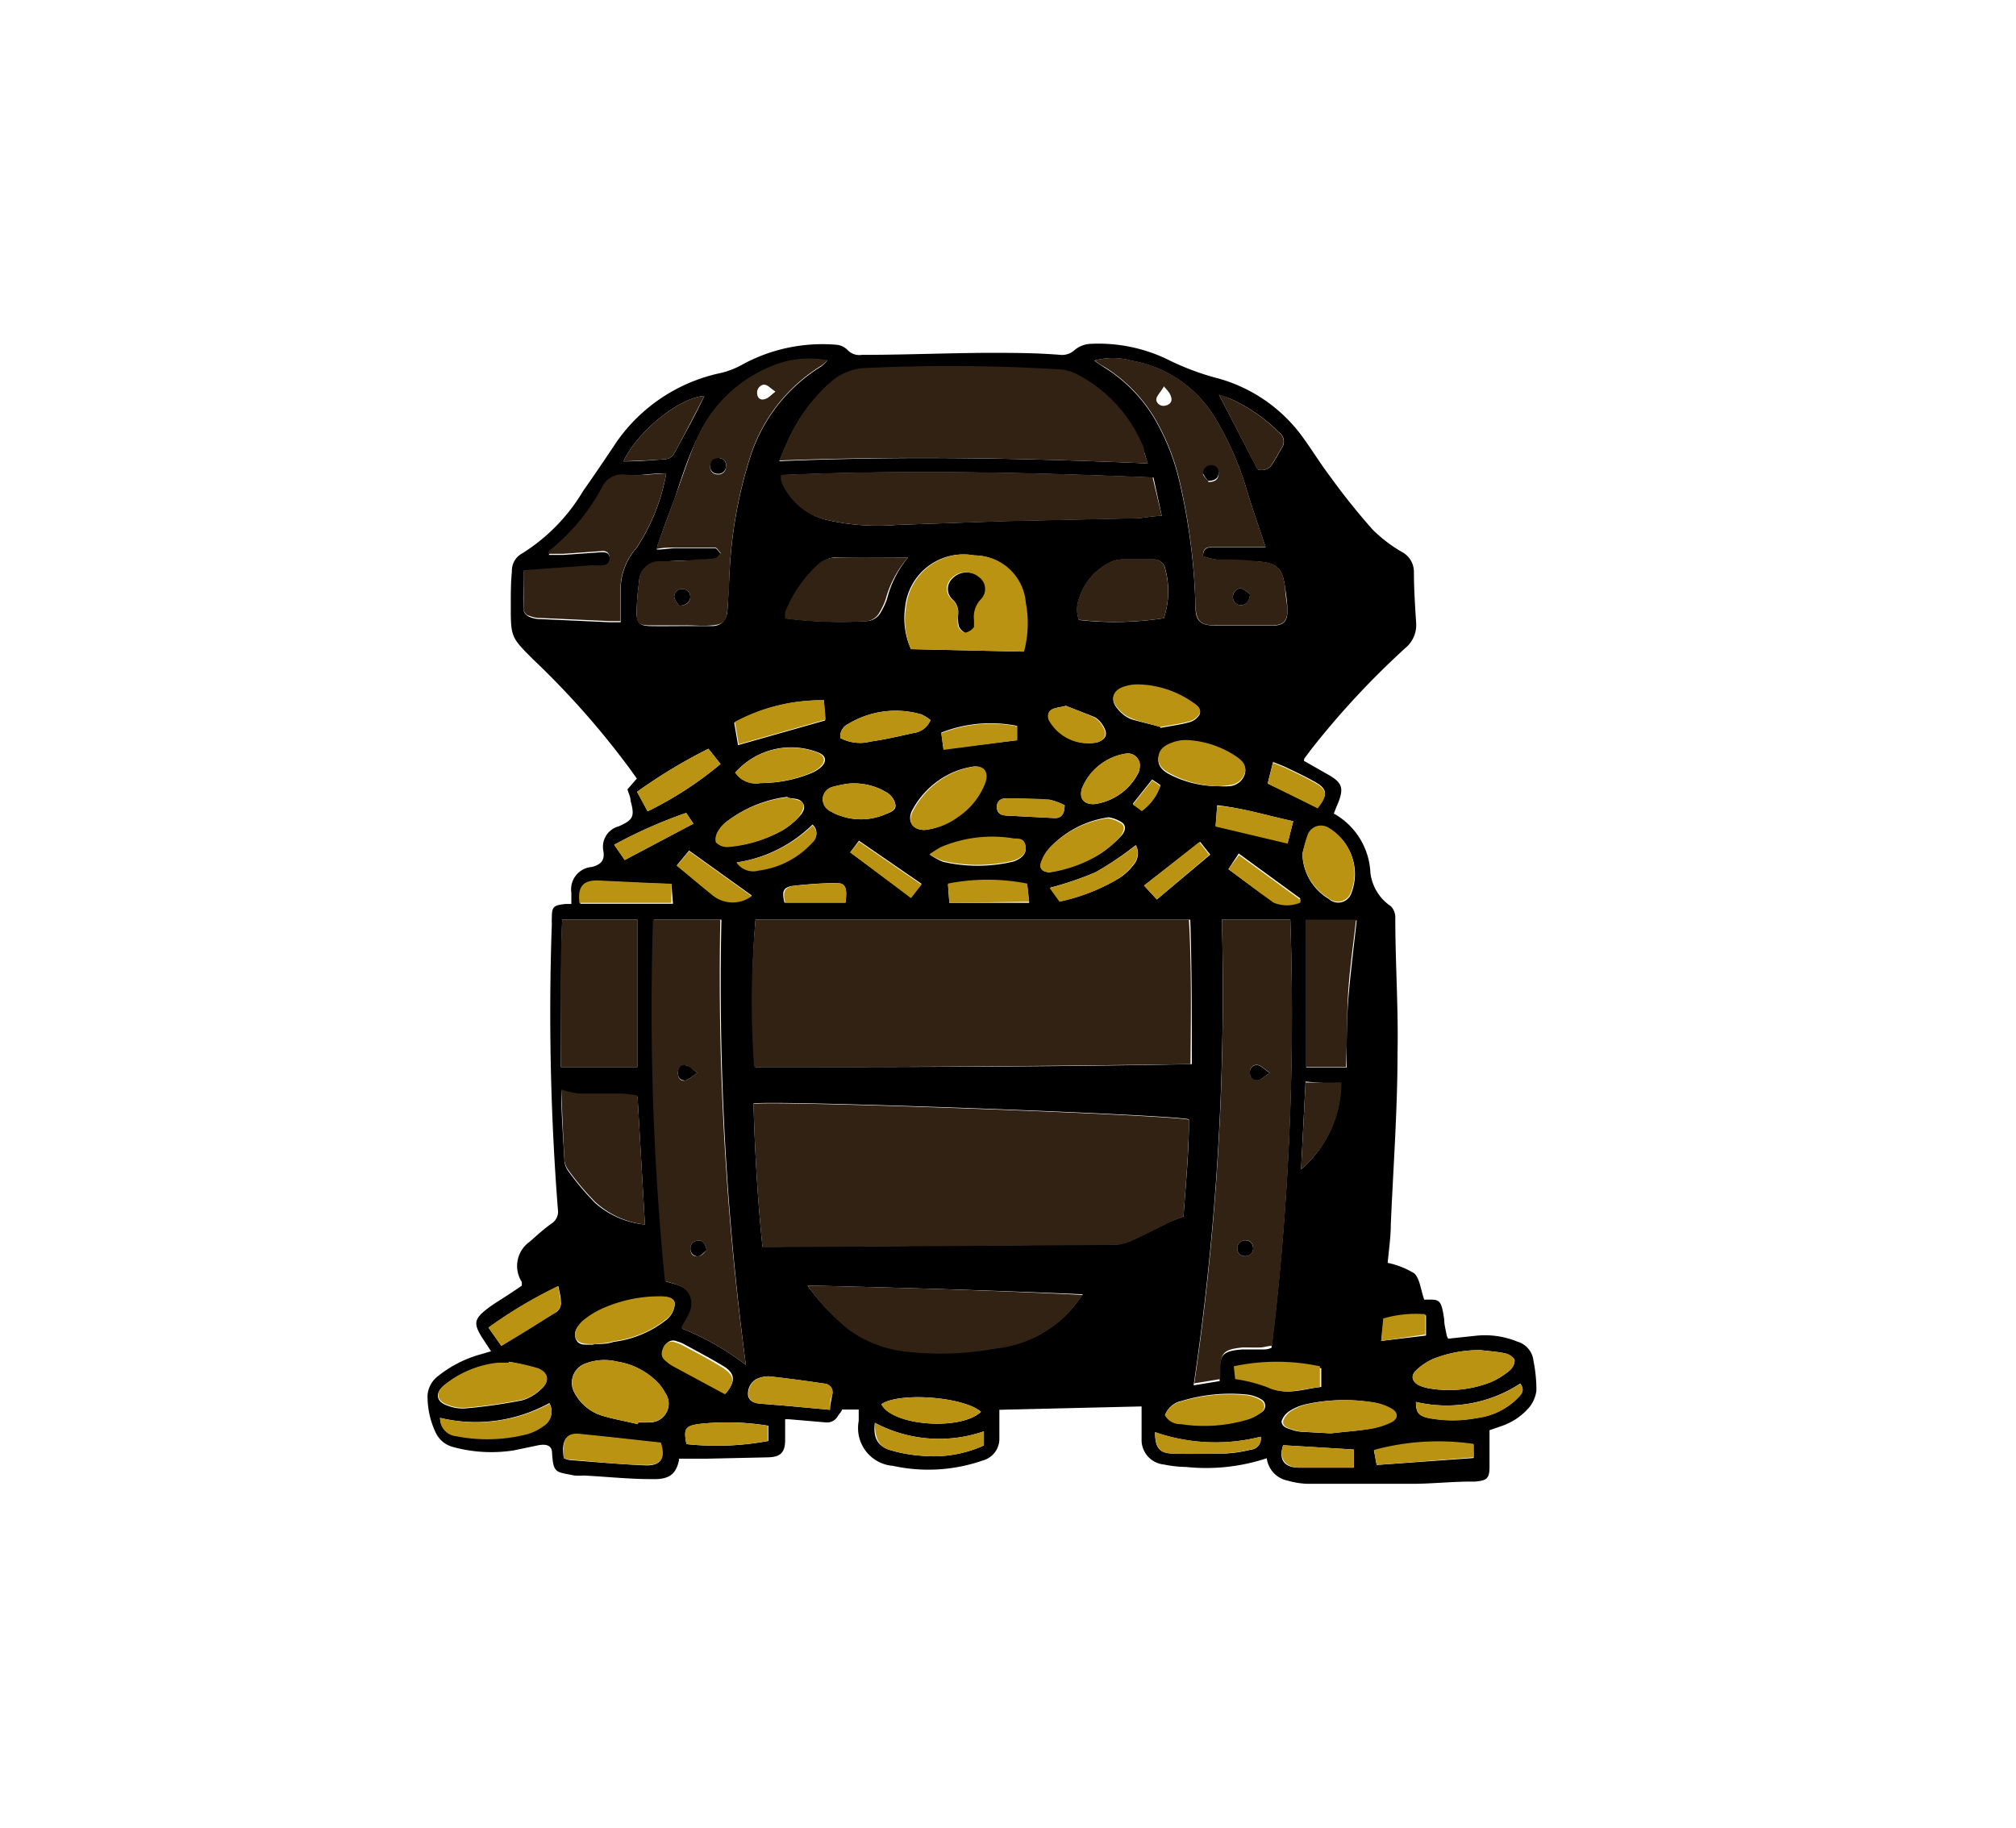 <svg xmlns="http://www.w3.org/2000/svg" viewBox="0 0 89.87 81.5"><defs><style>.cls-1{fill:#312213;}.cls-2{fill:#ba9312;}</style></defs><g id="Spielfeld_leer" data-name="Spielfeld leer"><path d="M58.13,33.92l1,.57c.71.39.8.62.5,1.36-.06.12-.1.25-.17.42a3.18,3.18,0,0,1,1.63,2.64A2.1,2.1,0,0,0,62,40.4a.71.71,0,0,1,.2.53c0,2,.14,4,.1,6,0,2.55-.19,5.1-.3,7.65,0,.58-.09,1.16-.14,1.72a3.7,3.7,0,0,1,1.19.47c.25.25.28.72.44,1.17-.06,0,0,0,0,0,.67,0,.75-.08.89.88,0,.24.07.47.11.71a.66.66,0,0,0,.07.15l1.22-.13a3.82,3.82,0,0,1,1.86.26,1,1,0,0,1,.72.86A6.49,6.49,0,0,1,68.49,62a1.48,1.48,0,0,1-.31.73,2.8,2.8,0,0,1-1.26.85l-.52.18c0,.57,0,1.11,0,1.65s-.16.59-.63.64h-.15c-.86,0-1.71.09-2.57.1-1.59,0-3.18,0-4.78,0a3.68,3.68,0,0,1-.86-.14,1.17,1.17,0,0,1-.94-1,8.59,8.59,0,0,1-3.58.39,5.34,5.34,0,0,1-1-.11,1.1,1.1,0,0,1-1-1.06c0-.48,0-1,0-1.53l-6.34.15v1.26a1,1,0,0,1-.74,1,7.38,7.38,0,0,1-4,.24,1.69,1.69,0,0,1-1.53-2v-.51h-.75c0,.09-.12.18-.18.29a.55.55,0,0,1-.56.28l-1.64-.14H35c0,.32,0,.62,0,.92,0,.57-.21.77-.78.78l-2.72.06c-.39,0-.78,0-1.23,0,0,0,0,0,0,.06-.15.74-.56.87-1.25.85-1,0-2-.11-3-.16a2.7,2.7,0,0,1-.41,0c-.83-.17-.94-.08-1-1,0-.32-.22-.42-.61-.35l-1.1.23a6.48,6.48,0,0,1-2.7-.15,1.18,1.18,0,0,1-.79-.67,3.74,3.74,0,0,1-.35-1.65,1.18,1.18,0,0,1,.49-.86,5.26,5.26,0,0,1,1.87-.95l.47-.14-.4-.61c-.38-.61-.36-.82.2-1.26.33-.26.71-.47,1.06-.71l.51-.34a1.46,1.46,0,0,0,0-.17,1.32,1.32,0,0,1,.35-1.79c.32-.28.63-.57,1-.83a.62.62,0,0,0,.26-.61,112.83,112.83,0,0,1-.27-12.74,2.17,2.17,0,0,1,0-.26c0-.51.08-.56.61-.62l.26,0,0-.5a1,1,0,0,1,.92-1.15c.4-.11.57-.29.51-.7a.94.94,0,0,1,.68-1.11c.66-.29.72-.45.53-1.14,0-.17-.09-.33-.14-.51l.42-.48-.3-.42a37.14,37.14,0,0,0-4.32-4.89c-1-1-1-1-1-2.43,0-.5,0-1,.05-1.49a.87.87,0,0,1,.46-.81A8.25,8.25,0,0,0,26,21.88c.51-.72,1-1.45,1.48-2.17a7.56,7.56,0,0,1,4.69-3.09,3.89,3.89,0,0,0,1-.41,7.46,7.46,0,0,1,4.12-.84.8.8,0,0,1,.49.23.72.72,0,0,0,.64.22c1.87,0,3.74-.08,5.61-.09,1.08,0,2.16,0,3.24.09a.82.82,0,0,0,.64-.22,1.19,1.19,0,0,1,.69-.27A7.08,7.08,0,0,1,52,16a11.59,11.59,0,0,0,2.34.88,6.94,6.94,0,0,1,3.69,2.55c.45.61.84,1.26,1.3,1.86a29.51,29.51,0,0,0,1.86,2.32,6.36,6.36,0,0,0,1.31,1,1,1,0,0,1,.53.86c0,.77.05,1.54.1,2.31a1.32,1.32,0,0,1-.46,1.09,37,37,0,0,0-4.26,4.59c-.09.13-.19.25-.27.37A.38.38,0,0,0,58.13,33.92ZM33.68,41a39.13,39.13,0,0,0,0,6.57c6.46,0,12.93,0,19.45-.13,0-2.18,0-4.3-.07-6.44ZM52.76,54.23c.1-1.48.25-2.91.24-4.33-.8-.22-18.92-.88-19.41-.7.06,2.12.18,4.24.4,6.38l.47,0,15.32-.1a2.14,2.14,0,0,0,.77-.23c.56-.26,1.1-.54,1.66-.81ZM54.47,41a120.24,120.24,0,0,1-1.26,20.76l1.16-.19c0-.14,0-.24,0-.34,0-.84.13-1,1-1.07.27,0,.54,0,.82,0s.29,0,.49-.07A122.57,122.57,0,0,0,57.52,41Zm-3.3-20.31c-.09-.28-.13-.45-.2-.63a6.36,6.36,0,0,0-2.87-3.3,2,2,0,0,0-.81-.26,80.37,80.37,0,0,0-8.78-.06,2.44,2.44,0,0,0-1.44.59,7.59,7.59,0,0,0-1.94,2.62c-.13.27-.24.55-.39.91C40.25,20.32,45.67,20.42,51.17,20.66ZM33.25,60.85A129.45,129.45,0,0,1,32.16,41h-3a123.76,123.76,0,0,0,.53,16.13c.49.15,1,.21,1.14.75s-.21.9-.42,1.35A12,12,0,0,1,33.25,60.85ZM51.79,23l-.37-1.71c-5.56-.23-11.06-.35-16.57-.11a1.5,1.5,0,0,0,0,.22,1.59,1.59,0,0,0,.07.2A2.89,2.89,0,0,0,37,23.21,10.13,10.13,0,0,0,40,23.4l4.82-.17,5.91-.13C51,23.09,51.35,23,51.79,23Zm-3-6.92c.22.16.34.24.47.32a6.8,6.8,0,0,1,2.18,2.22,10.09,10.09,0,0,1,1.1,2.7A27.3,27.3,0,0,1,53.29,27c0,.69.21.88.9.89.84,0,1.68,0,2.52,0,.5,0,.69-.18.68-.69,0-.34-.06-.68-.1-1-.12-.88-.37-1.11-1.27-1.17-.59,0-1.19,0-1.79-.08a3.76,3.76,0,0,1-.6-.15c0-.38.23-.4.42-.4.62,0,1.23,0,1.85,0,.18,0,.36,0,.52,0-.29-.87-.58-1.69-.83-2.52a13.75,13.75,0,0,0-1.42-3.24,5.42,5.42,0,0,0-3.74-2.56A3.07,3.07,0,0,0,48.8,16.07Zm-11.9,0a4.32,4.32,0,0,0-2.49.27,6.15,6.15,0,0,0-3.34,3.25c-.42.85-.7,1.78-1,2.67-.25.66-.49,1.31-.73,2a1.7,1.7,0,0,0-.05.23c.31,0,.58-.06.85-.06q.87,0,1.74,0c.09,0,.17.16.26.25-.09.08-.16.2-.25.22-.34.05-.68.06-1,.08s-.93,0-1.39.06a.91.91,0,0,0-1,.89,10.69,10.69,0,0,0-.11,1.38c0,.45.15.58.6.59s1.13,0,1.69,0c.36,0,.72,0,1.08,0s.65-.22.68-.72.06-1.06.09-1.59a20,20,0,0,1,.9-5.14,7.37,7.37,0,0,1,3.2-4.13A3.4,3.4,0,0,0,36.9,16.06ZM36,57.31a9.51,9.51,0,0,0,1.82,1.92,5.3,5.3,0,0,0,2.59,1,13.68,13.68,0,0,0,4-.14,5.24,5.24,0,0,0,3.46-1.85l.4-.54C44.06,57.52,40,57.4,36,57.31ZM25,47.57h3.41V41H25.06C25,43.2,25,45.35,25,47.57ZM29.7,21.1c-.68,0-1.27.12-1.86.1a1,1,0,0,0-1,.58,9.08,9.08,0,0,1-2.32,2.8s0,.08-.06.16l.64,0,1.69-.12c.19,0,.36,0,.39.24s-.11.35-.32.39a3.42,3.42,0,0,1-.46,0l-3.05.22c0,.6-.05,1.18,0,1.75,0,.1.14.24.25.28a1.21,1.21,0,0,0,.5.1l3.08.14c.14,0,.29,0,.49,0V26.27a2.77,2.77,0,0,1,.7-1.83A8.76,8.76,0,0,0,29.7,21.1Zm10.91,7.84,5,.11a4.9,4.9,0,0,0,.08-2.18,2.29,2.29,0,0,0-2.27-2.11,2.61,2.61,0,0,0-3.07,2.31A3.35,3.35,0,0,0,40.61,28.94ZM28.75,54.59l-.33-5.7a6.91,6.91,0,0,0-.69-.09c-.65,0-1.3,0-1.95,0a4.39,4.39,0,0,1-.76-.18c0,1,.08,2,.14,3.1a.86.86,0,0,0,.16.47,12.15,12.15,0,0,0,1.22,1.45A3.92,3.92,0,0,0,28.75,54.59Zm31.28-7c0-1.16,0-2.25.1-3.34s.23-2.14.35-3.22H58.23v6.56ZM40.48,24.85c-1.15,0-2.23,0-3.3,0a1.26,1.26,0,0,0-.68.32,5.88,5.88,0,0,0-1.44,2.1,1.26,1.26,0,0,0,0,.3,19.36,19.36,0,0,0,3.56.12.76.76,0,0,0,.66-.42,3.2,3.2,0,0,0,.26-.56A4.73,4.73,0,0,1,40.48,24.85Zm11.4,2.71a3.75,3.75,0,0,0,.06-2.22.51.51,0,0,0-.52-.4c-.46,0-.93,0-1.39,0a1.45,1.45,0,0,0-.67.2,2.68,2.68,0,0,0-1.26,1.56,1.37,1.37,0,0,0,0,.94A14.16,14.16,0,0,0,51.88,27.56ZM28.43,63.49v-.08a4.47,4.47,0,0,0,.52,0,.83.83,0,0,0,.69-1.33,2,2,0,0,0-.26-.38,3.19,3.19,0,0,0-1.88-1,2.34,2.34,0,0,0-1.41.09.91.91,0,0,0-.47,1.32,2.08,2.08,0,0,0,1.21,1C27.36,63.27,27.9,63.36,28.43,63.49Zm-5.75-2.78,0,.07c-.17,0-.34,0-.51,0a4.56,4.56,0,0,0-2.39,1c-.4.33-.33.72.16.88a1.85,1.85,0,0,0,.8.13,24.07,24.07,0,0,0,2.53-.36,2,2,0,0,0,.83-.48c.4-.33.35-.72-.12-.92A8.87,8.87,0,0,0,22.68,60.71Zm3.85-.79c.23,0,.54,0,.83-.1a4.7,4.7,0,0,0,2.37-1,1,1,0,0,0,.35-.68c0-.34-.45-.33-.73-.32a6.26,6.26,0,0,0-2.58.58,3.86,3.86,0,0,0-.77.49c-.23.2-.46.47-.33.8s.46.24.73.26ZM66,60.19a5.6,5.6,0,0,0-2.11.39,2.64,2.64,0,0,0-.79.54c-.22.23-.14.48.14.63a1.79,1.79,0,0,0,.39.13,5.11,5.11,0,0,0,2.82-.26,3.37,3.37,0,0,0,.83-.51.62.62,0,0,0,.24-.45c0-.13-.25-.28-.41-.32C66.79,60.26,66.42,60.24,66,60.19ZM54.32,35.05a3.43,3.43,0,0,0,.47,0,.77.77,0,0,0,.71-.57c.08-.36-.18-.57-.44-.74a4.32,4.32,0,0,0-2.17-.7,1.76,1.76,0,0,0-.6.1c-.32.11-.61.29-.65.66s.23.59.53.74A4.73,4.73,0,0,0,54.32,35.05Zm5,28.85c.67-.08,1.2-.11,1.72-.2a3.39,3.39,0,0,0,.92-.29c.33-.16.34-.44,0-.62a2.3,2.3,0,0,0-.72-.26,7.89,7.89,0,0,0-3.06.08,2.28,2.28,0,0,0-.7.3.85.85,0,0,0-.35.45c0,.24.23.31.43.37a1.64,1.64,0,0,0,.45.1ZM58.06,38.07a2.39,2.39,0,0,0,1.17,2,.62.62,0,0,0,1-.22,2.36,2.36,0,0,0-1-2.92.64.64,0,0,0-.91.3A6,6,0,0,0,58.06,38.07ZM41.22,37a3,3,0,0,0,1.43-.57,3.21,3.21,0,0,0,1.23-1.54c.17-.51-.1-.82-.64-.69a3.49,3.49,0,0,0-1,.35,3.79,3.79,0,0,0-1.6,1.62C40.45,36.61,40.67,37,41.22,37Zm10.51-4.55c.48-.09.89-.14,1.28-.25a.75.75,0,0,0,.46-.34c.11-.24-.13-.4-.31-.52a4.41,4.41,0,0,0-2.46-.79,2,2,0,0,0-.6.1c-.5.17-.62.56-.28.95a1.49,1.49,0,0,0,.6.46C50.86,32.19,51.32,32.29,51.73,32.41ZM25.13,65a.81.81,0,0,0,.26.09c1.14.09,2.28.19,3.43.24.65,0,.84-.32.61-1-1.2-.13-2.42-.27-3.65-.39-.45,0-.65.16-.68.63A3.4,3.4,0,0,0,25.13,65Zm10-29.48a5.54,5.54,0,0,0-2.67,1.06,1.37,1.37,0,0,0-.36.36c-.09.18-.21.45-.14.59a.7.7,0,0,0,.57.2A5.91,5.91,0,0,0,34.91,37a3.59,3.59,0,0,0,.57-.44c.2-.2.48-.47.32-.74S35.34,35.63,35.09,35.55Zm11.74,3.34a6,6,0,0,0,2.23-.84,5.31,5.31,0,0,0,.85-.72c.16-.16.29-.41.11-.6a1.41,1.41,0,0,0-.57-.25.26.26,0,0,0-.15,0,4.43,4.43,0,0,0-2.5,1.3,1.71,1.71,0,0,0-.38.6C46.29,38.7,46.44,38.88,46.83,38.89Zm5.1,24.21a.78.78,0,0,0,.71.39,6.8,6.8,0,0,0,3-.21,2,2,0,0,0,.54-.28.33.33,0,0,0,0-.59,1.57,1.57,0,0,0-.63-.21,7.44,7.44,0,0,0-2.93.29A1,1,0,0,0,51.93,63.1ZM36.73,31.22a8.09,8.09,0,0,0-4,1l.17,1,3.88-1.1Zm21.47,17L58,52.13a5.06,5.06,0,0,0,1.77-3.82,1.86,1.86,0,0,0-.34,0ZM31.4,17.65c-1.15.08-3,1.61-3.61,2.92.64,0,1.27-.05,1.89-.1a.49.49,0,0,0,.36-.23C30.51,19.38,31,18.5,31.4,17.65ZM37,62.85c0-.25.08-.48.1-.71a.39.39,0,0,0-.37-.46c-.81-.12-1.62-.23-2.44-.32a1.24,1.24,0,0,0-.59.13.75.75,0,0,0-.35.74c.08.29.33.32.57.35l1,.08Zm-4.18-28.4a1.07,1.07,0,0,0,1.09.46,5.93,5.93,0,0,0,2.2-.42,1.64,1.64,0,0,0,.48-.28c.29-.27.24-.53-.13-.67A3.32,3.32,0,0,0,32.77,34.45Zm22.29,27a6.92,6.92,0,0,1,1.43.38c.8.41,1.54.09,2.36,0V61a9.23,9.23,0,0,0-3.84,0ZM54.34,17.6l1.72,3.32a.54.54,0,0,0,.68-.27c.14-.21.26-.44.39-.66a.5.5,0,0,0-.12-.72,7.13,7.13,0,0,0-2.18-1.5C54.67,17.7,54.49,17.65,54.34,17.6ZM41.44,38.09a2.9,2.9,0,0,0,.6.33,6.86,6.86,0,0,0,3.09,0,.73.73,0,0,0,.19-.07c.24-.12.44-.29.4-.59s-.29-.31-.51-.34a5.87,5.87,0,0,0-3.26.38A4,4,0,0,0,41.44,38.09Zm-3.57-3.16a4.82,4.82,0,0,0-.71.14.59.59,0,0,0-.48.54.61.61,0,0,0,.37.57,2,2,0,0,0,.42.19,2.74,2.74,0,0,0,2-.07c.21-.08.48-.17.45-.42a.83.83,0,0,0-.34-.52A2.83,2.83,0,0,0,37.87,34.93Zm-6.29-1.55A23.55,23.55,0,0,0,28.4,35.3l.47.87a16,16,0,0,0,3.25-2.11ZM39,63.43c-.08.61.09,1,.6,1.19a6.4,6.4,0,0,0,1.5.28,5.47,5.47,0,0,0,2.76-.46v-.63A6.1,6.1,0,0,1,39,63.43ZM41.48,32.1a2,2,0,0,0-.4-.25,4.1,4.1,0,0,0-3.26.42.62.62,0,0,0-.36.63,1.85,1.85,0,0,0,1.34.16c.64-.09,1.28-.24,1.91-.38A.94.94,0,0,0,41.48,32.1Zm2.25,30.84c-.78-.67-3.63-.89-4.44-.34C39.77,63.56,42.82,63.8,43.73,62.94ZM50.81,34.2a.54.54,0,0,0-.58-.61,2.53,2.53,0,0,0-2,1.57c-.12.44.08.7.54.69a2.58,2.58,0,0,0,2-1.44A1.49,1.49,0,0,0,50.81,34.2ZM29.93,39.4c-1.13,0-2.2-.1-3.27-.11-.67,0-.87.28-.79,1H30ZM19.62,63.21a.79.79,0,0,0,.72.79,7.17,7.17,0,0,0,3.16-.09,2.26,2.26,0,0,0,.73-.36.74.74,0,0,0,.26-1A6.81,6.81,0,0,1,19.62,63.21Zm41.75,2.1L65.69,65a3.14,3.14,0,0,0,0-.33c0-.08,0-.16,0-.27a10.91,10.91,0,0,0-4.44.27ZM30.6,64.38a12.52,12.52,0,0,0,3.65-.14l0-.68a11.26,11.26,0,0,0-3.06-.08C30.53,63.57,30.47,63.7,30.6,64.38ZM42.32,40.25h3.56l-.09-.81a9.16,9.16,0,0,0-3.53,0ZM22.35,60c.83-.52,1.6-1,2.37-1.46A.5.5,0,0,0,25,58c0-.2-.06-.39-.11-.66a20.57,20.57,0,0,0-3.11,1.85Zm10,2.12c.45-.53.43-.89-.09-1.21s-1.19-.67-1.79-1a1.45,1.45,0,0,0-.29-.11.39.39,0,0,0-.52.18c-.12.24-.15.46.08.64a1.85,1.85,0,0,0,.33.24ZM57.65,36.61c-1.17-.25-2.23-.58-3.39-.71l-.07.92,3.21.76ZM63.12,62.5c0,.46.11.61.54.71a5.76,5.76,0,0,0,2.19,0,3.09,3.09,0,0,0,1.84-.92c.17-.17.28-.34.08-.61A6,6,0,0,1,63.12,62.5ZM57.2,64.43c-.2.6,0,1,.72,1s1.27,0,1.9,0c.17,0,.34,0,.53,0v-.81Zm-9.72-33,0,.06a2.77,2.77,0,0,0-.5.1c-.23.08-.29.26-.2.5a2,2,0,0,0,2.15,1c.38-.14.47-.36.26-.71a1.1,1.1,0,0,0-.37-.4C48.36,31.79,47.92,31.63,47.48,31.45Zm3.16,6.24a14.36,14.36,0,0,1-1.81,1.22,14.78,14.78,0,0,1-2,.68l.44.61a8.53,8.53,0,0,0,2.67-1.06,2.63,2.63,0,0,0,.65-.64A.76.76,0,0,0,50.64,37.69Zm-20.47.91c.59.48,1.1.92,1.64,1.34a1.42,1.42,0,0,0,1.7,0l-2.79-2Zm15.17-6.22a6,6,0,0,0-3.38.3l.1.74L45.34,33ZM56.2,64.05a8.21,8.21,0,0,1-4.71-.2c0,.67.18.92.73.95.8,0,1.61,0,2.41,0a6.06,6.06,0,0,0,1.12-.17A.49.49,0,0,0,56.2,64.05ZM27.85,38.34l3.06-1.62-.32-.48a21.32,21.32,0,0,0-3.21,1.42Zm28.66-3.41L58.74,36c.47-.6.44-.84-.17-1.17-.43-.24-.88-.45-1.32-.66l-.5-.2Zm-1.75,3.82c.7.51,1.32,1,2,1.42a1.56,1.56,0,0,0,1.2,0l0-.12-2.74-2Zm-7.3-2.85a2.78,2.78,0,0,0-.68-.25c-.63,0-1.26-.06-1.89-.06-.22,0-.44.06-.45.37s.19.38.43.4l2.14.11C47.34,36.48,47.45,36.26,47.46,35.9Zm4.11,4.2,2.38-2-.45-.57L51,39.48Zm-13.88.14c.09-.67,0-.88-.43-.87-.63,0-1.27.05-1.89.12-.45.06-.53.23-.4.75ZM37.9,38l2.71,2,.47-.6-2.79-1.92Zm-5.07.41a.9.9,0,0,0,1,.36,3.89,3.89,0,0,0,2.39-1.25.5.5,0,0,0,0-.76A6.1,6.1,0,0,1,32.83,38.45ZM61.57,59.78l2-.24v-.9a5.15,5.15,0,0,0-1.88.19ZM50.9,36.15A2.29,2.29,0,0,0,51.73,35l-.37-.25-.86,1.08Z"/><path class="cls-1" d="M33.68,41H53c.12,2.14.09,4.26.07,6.44-6.52.09-13,.14-19.45.13A39.13,39.13,0,0,1,33.68,41Z"/><path class="cls-1" d="M52.76,54.23l-.55.23c-.56.27-1.1.55-1.66.81a2.14,2.14,0,0,1-.77.23l-15.32.1-.47,0c-.22-2.14-.34-4.26-.4-6.38.49-.18,18.61.48,19.41.7C53,51.32,52.86,52.75,52.76,54.23Z"/><path class="cls-1" d="M54.47,41h3.05A122.57,122.57,0,0,1,56.71,60c-.2,0-.34.06-.49.07s-.55,0-.82,0c-.86.09-1,.23-1,1.07,0,.1,0,.2,0,.34l-1.16.19A120.24,120.24,0,0,0,54.47,41Zm1.08,15a.33.33,0,0,0,.31-.36c0-.21-.13-.36-.35-.34a.34.34,0,0,0-.35.36C55.16,55.89,55.29,56,55.55,56Zm1.05-8.18c-.24-.16-.37-.31-.52-.34a.3.3,0,0,0-.36.33.31.31,0,0,0,.35.34C56.22,48.14,56.35,48,56.6,47.83Z"/><path class="cls-1" d="M51.17,20.66c-5.5-.24-10.92-.34-16.43-.13.15-.36.26-.64.39-.91A7.59,7.59,0,0,1,37.07,17a2.44,2.44,0,0,1,1.44-.59,80.37,80.37,0,0,1,8.78.06,2,2,0,0,1,.81.26A6.36,6.36,0,0,1,51,20C51,20.21,51.08,20.38,51.17,20.66Z"/><path class="cls-1" d="M33.25,60.85a12,12,0,0,0-2.89-1.64c.21-.45.58-.83.42-1.35s-.65-.6-1.14-.75A123.76,123.76,0,0,1,29.11,41h3A129.45,129.45,0,0,0,33.25,60.85ZM31.5,55.73c-.06-.31-.18-.45-.4-.42a.34.34,0,0,0-.32.38c0,.23.16.36.37.31S31.41,55.8,31.5,55.73Zm-.42-7.91c-.24-.16-.37-.3-.52-.33s-.34.13-.34.34.1.39.34.34A2.21,2.21,0,0,0,31.08,47.82Z"/><path class="cls-1" d="M51.79,23c-.44,0-.78.1-1.11.11l-5.91.13L40,23.4A10.13,10.13,0,0,1,37,23.21a2.89,2.89,0,0,1-2.12-1.62,1.59,1.59,0,0,1-.07-.2,1.5,1.5,0,0,1,0-.22c5.51-.24,11-.12,16.57.11Z"/><path class="cls-1" d="M48.8,16.07a3.07,3.07,0,0,1,1.63,0,5.42,5.42,0,0,1,3.74,2.56,13.75,13.75,0,0,1,1.42,3.24c.25.83.54,1.65.83,2.52-.16,0-.34,0-.52,0-.62,0-1.23,0-1.85,0-.19,0-.43,0-.42.4a3.76,3.76,0,0,0,.6.15c.6,0,1.2,0,1.79.08.9.06,1.15.29,1.27,1.17,0,.34.09.68.1,1,0,.51-.18.68-.68.69-.84,0-1.68,0-2.52,0-.69,0-.87-.2-.9-.89a27.3,27.3,0,0,0-.74-5.69,10.09,10.09,0,0,0-1.1-2.7,6.8,6.8,0,0,0-2.18-2.22C49.14,16.31,49,16.23,48.8,16.07Zm6.92,10.42a1.4,1.4,0,0,0-.37-.25c-.19-.06-.4.17-.39.37a.37.37,0,0,0,.35.37C55.51,27,55.71,26.8,55.72,26.49Zm-1.86-5c.32,0,.45-.13.46-.35a.3.3,0,0,0-.3-.35.35.35,0,0,0-.39.37A1.38,1.38,0,0,0,53.86,21.44Zm-2-4.22c-.14.23-.28.36-.31.51s.14.34.36.31.36-.17.3-.38S52.05,17.42,51.88,17.22Z"/><path class="cls-1" d="M36.9,16.06a3.4,3.4,0,0,1-.28.24,7.37,7.37,0,0,0-3.2,4.13,20,20,0,0,0-.9,5.14c0,.53-.05,1.06-.09,1.59s-.19.68-.68.72-.72,0-1.08,0c-.56,0-1.13,0-1.69,0s-.6-.14-.6-.59a10.69,10.69,0,0,1,.11-1.38.91.91,0,0,1,1-.89c.46,0,.93,0,1.39-.06s.68,0,1-.08c.09,0,.16-.14.25-.22-.09-.09-.17-.25-.26-.25q-.87,0-1.74,0c-.27,0-.54,0-.85.06a1.7,1.7,0,0,1,.05-.23c.24-.66.48-1.31.73-2,.34-.89.62-1.82,1-2.67a6.15,6.15,0,0,1,3.34-3.25A4.32,4.32,0,0,1,36.9,16.06ZM30.28,27c.31,0,.49-.16.49-.38a.34.34,0,0,0-.34-.36.34.34,0,0,0-.37.38A1,1,0,0,0,30.28,27Zm1.8-6.54c-.29,0-.41.12-.42.33a.32.32,0,0,0,.33.36.33.33,0,0,0,.37-.34A.3.3,0,0,0,32.08,20.43Zm2.49-3c-.22-.15-.34-.29-.48-.31s-.34.13-.34.35.12.35.32.3S34.35,17.62,34.57,17.46Z"/><path class="cls-1" d="M36,57.31c4.06.09,8.1.21,12.26.42l-.4.54a5.24,5.24,0,0,1-3.46,1.85,13.68,13.68,0,0,1-4,.14,5.3,5.3,0,0,1-2.59-1A9.51,9.51,0,0,1,36,57.31Z"/><path class="cls-1" d="M25,47.57c0-2.22-.05-4.37.06-6.57h3.35v6.57Z"/><path class="cls-1" d="M29.7,21.1a8.76,8.76,0,0,1-1.34,3.34,2.77,2.77,0,0,0-.7,1.83v1.42c-.2,0-.35,0-.49,0l-3.08-.14a1.21,1.21,0,0,1-.5-.1c-.11,0-.25-.18-.25-.28,0-.57,0-1.15,0-1.75l3.05-.22a3.42,3.42,0,0,0,.46,0c.21,0,.36-.16.32-.39s-.2-.26-.39-.24l-1.69.12-.64,0c0-.08,0-.14.06-.16a9.08,9.08,0,0,0,2.32-2.8,1,1,0,0,1,1-.58C28.43,21.22,29,21.14,29.7,21.1Z"/><path class="cls-2" d="M40.61,28.94a3.35,3.35,0,0,1-.22-1.87,2.61,2.61,0,0,1,3.07-2.31,2.29,2.29,0,0,1,2.27,2.11,4.9,4.9,0,0,1-.08,2.18Zm2.1-1.5a1.51,1.51,0,0,0,0,.48c.05.12.2.28.3.27a.65.65,0,0,0,.37-.25c.06-.06,0-.2,0-.3a1.14,1.14,0,0,1,.3-.93.65.65,0,0,0-.09-1,.85.85,0,0,0-1.16.06.63.63,0,0,0,0,.95A.78.78,0,0,1,42.71,27.44Z"/><path class="cls-1" d="M28.75,54.59a3.92,3.92,0,0,1-2.21-1,12.15,12.15,0,0,1-1.22-1.45.86.86,0,0,1-.16-.47c-.06-1.06-.1-2.12-.14-3.1a4.39,4.39,0,0,0,.76.18c.65,0,1.3,0,1.95,0a6.91,6.91,0,0,1,.69.09Z"/><path class="cls-1" d="M60,47.57h-1.8V41h2.25c-.12,1.08-.28,2.15-.35,3.22S60.06,46.41,60,47.57Z"/><path class="cls-1" d="M40.48,24.85a4.73,4.73,0,0,0-1,1.87,3.2,3.2,0,0,1-.26.56.76.76,0,0,1-.66.42A19.36,19.36,0,0,1,35,27.58a1.26,1.26,0,0,1,0-.3,5.88,5.88,0,0,1,1.44-2.1,1.26,1.26,0,0,1,.68-.32C38.25,24.83,39.33,24.85,40.48,24.85Z"/><path class="cls-1" d="M51.88,27.56a14.16,14.16,0,0,1-3.79.07,1.37,1.37,0,0,1,0-.94,2.68,2.68,0,0,1,1.26-1.56,1.45,1.45,0,0,1,.67-.2c.46,0,.93,0,1.39,0a.51.51,0,0,1,.52.4A3.75,3.75,0,0,1,51.88,27.56Z"/><path class="cls-2" d="M28.43,63.49c-.53-.13-1.07-.22-1.59-.38a2.08,2.08,0,0,1-1.21-1,.91.91,0,0,1,.47-1.32,2.34,2.34,0,0,1,1.41-.09,3.19,3.19,0,0,1,1.88,1,2,2,0,0,1,.26.38A.83.83,0,0,1,29,63.4a4.47,4.47,0,0,1-.52,0Z"/><path class="cls-2" d="M22.68,60.71A8.87,8.87,0,0,1,24,61c.47.2.52.59.12.92a2,2,0,0,1-.83.48,24.07,24.07,0,0,1-2.53.36,1.85,1.85,0,0,1-.8-.13c-.49-.16-.56-.55-.16-.88a4.56,4.56,0,0,1,2.39-1c.17,0,.34,0,.51,0Z"/><path class="cls-2" d="M26.53,59.92H26.4c-.27,0-.61,0-.73-.26s.1-.6.33-.8a3.86,3.86,0,0,1,.77-.49,6.26,6.26,0,0,1,2.58-.58c.28,0,.68,0,.73.32a1,1,0,0,1-.35.68,4.7,4.7,0,0,1-2.37,1C27.07,59.88,26.76,59.89,26.53,59.92Z"/><path class="cls-2" d="M66,60.19c.38.05.75.07,1.11.15.16,0,.38.19.41.32a.62.62,0,0,1-.24.45,3.37,3.37,0,0,1-.83.51,5.11,5.11,0,0,1-2.82.26,1.79,1.79,0,0,1-.39-.13c-.28-.15-.36-.4-.14-.63a2.64,2.64,0,0,1,.79-.54A5.6,5.6,0,0,1,66,60.19Z"/><path class="cls-2" d="M54.32,35.05a4.73,4.73,0,0,1-2.15-.56c-.3-.15-.56-.36-.53-.74s.33-.55.65-.66a1.76,1.76,0,0,1,.6-.1,4.32,4.32,0,0,1,2.17.7c.26.17.52.38.44.74a.77.77,0,0,1-.71.57A3.43,3.43,0,0,1,54.32,35.05Z"/><path class="cls-2" d="M59.37,63.9l-1.29-.07a1.64,1.64,0,0,1-.45-.1c-.2-.06-.46-.13-.43-.37a.85.85,0,0,1,.35-.45,2.28,2.28,0,0,1,.7-.3,7.89,7.89,0,0,1,3.06-.08,2.3,2.3,0,0,1,.72.26c.32.18.31.46,0,.62a3.39,3.39,0,0,1-.92.29C60.57,63.79,60,63.82,59.37,63.9Z"/><path class="cls-2" d="M58.06,38.07a6,6,0,0,1,.24-.88.64.64,0,0,1,.91-.3,2.36,2.36,0,0,1,1,2.92.62.62,0,0,1-1,.22A2.39,2.39,0,0,1,58.06,38.07Z"/><path class="cls-2" d="M41.22,37c-.55,0-.77-.35-.53-.83a3.79,3.79,0,0,1,1.6-1.62,3.49,3.49,0,0,1,1-.35c.54-.13.81.18.64.69a3.21,3.21,0,0,1-1.23,1.54A3,3,0,0,1,41.22,37Z"/><path class="cls-2" d="M51.73,32.41c-.41-.12-.87-.22-1.31-.39a1.49,1.49,0,0,1-.6-.46c-.34-.39-.22-.78.28-.95a2,2,0,0,1,.6-.1,4.41,4.41,0,0,1,2.46.79c.18.12.42.28.31.52a.75.75,0,0,1-.46.34C52.62,32.27,52.21,32.32,51.73,32.41Z"/><path class="cls-2" d="M25.13,65a3.4,3.4,0,0,1,0-.45c0-.47.23-.67.68-.63,1.23.12,2.45.26,3.65.39.23.7,0,1-.61,1-1.15,0-2.29-.15-3.43-.24A.81.81,0,0,1,25.13,65Z"/><path class="cls-2" d="M35.09,35.55c.25.08.61.1.71.27s-.12.54-.32.74a3.59,3.59,0,0,1-.57.44,5.91,5.91,0,0,1-2.42.76.7.7,0,0,1-.57-.2c-.07-.14,0-.41.14-.59a1.37,1.37,0,0,1,.36-.36A5.54,5.54,0,0,1,35.09,35.55Z"/><path class="cls-2" d="M46.83,38.89c-.39,0-.54-.19-.41-.5a1.71,1.71,0,0,1,.38-.6,4.43,4.43,0,0,1,2.5-1.3.26.26,0,0,1,.15,0,1.41,1.41,0,0,1,.57.25c.18.19,0,.44-.11.6a5.31,5.31,0,0,1-.85.72A6,6,0,0,1,46.83,38.89Z"/><path class="cls-2" d="M51.93,63.1a1,1,0,0,1,.69-.61,7.44,7.44,0,0,1,2.93-.29,1.57,1.57,0,0,1,.63.21.33.33,0,0,1,0,.59,2,2,0,0,1-.54.28,6.8,6.8,0,0,1-3,.21A.78.78,0,0,1,51.93,63.1Z"/><path class="cls-2" d="M36.73,31.22l.08.86-3.88,1.1-.17-1A8.09,8.09,0,0,1,36.73,31.22Z"/><path class="cls-1" d="M58.2,48.26h1.26a1.86,1.86,0,0,1,.34,0A5.06,5.06,0,0,1,58,52.13Z"/><path class="cls-1" d="M31.4,17.65c-.44.85-.89,1.73-1.36,2.59a.49.49,0,0,1-.36.23c-.62.05-1.25.07-1.89.1C28.4,19.26,30.25,17.73,31.4,17.65Z"/><path class="cls-2" d="M37,62.85l-2.06-.19-1-.08c-.24,0-.49-.06-.57-.35a.75.75,0,0,1,.35-.74,1.24,1.24,0,0,1,.59-.13c.82.09,1.63.2,2.44.32a.39.39,0,0,1,.37.46C37,62.37,37,62.6,37,62.85Z"/><path class="cls-2" d="M32.77,34.45a3.32,3.32,0,0,1,3.64-.91c.37.14.42.4.13.67a1.64,1.64,0,0,1-.48.28,5.93,5.93,0,0,1-2.2.42A1.07,1.07,0,0,1,32.77,34.45Z"/><path class="cls-2" d="M55.06,61.48,55,60.91a9.23,9.23,0,0,1,3.84,0v.93c-.82.07-1.56.39-2.36,0A6.92,6.92,0,0,0,55.06,61.48Z"/><path class="cls-1" d="M54.34,17.6c.15,0,.33.1.49.17A7.13,7.13,0,0,1,57,19.27a.5.5,0,0,1,.12.72c-.13.22-.25.45-.39.66a.54.54,0,0,1-.68.27Z"/><path class="cls-2" d="M41.44,38.09a4,4,0,0,1,.51-.33,5.87,5.87,0,0,1,3.26-.38c.22,0,.47,0,.51.34s-.16.47-.4.59a.73.73,0,0,1-.19.07,6.86,6.86,0,0,1-3.09,0A2.9,2.9,0,0,1,41.44,38.09Z"/><path class="cls-2" d="M37.87,34.93a2.83,2.83,0,0,1,1.7.43.83.83,0,0,1,.34.52c0,.25-.24.34-.45.42a2.74,2.74,0,0,1-2,.07,2,2,0,0,1-.42-.19.61.61,0,0,1-.37-.57.59.59,0,0,1,.48-.54A4.82,4.82,0,0,1,37.87,34.93Z"/><path class="cls-2" d="M31.58,33.38l.54.68a16,16,0,0,1-3.25,2.11l-.47-.87A23.55,23.55,0,0,1,31.58,33.38Z"/><path class="cls-2" d="M39,63.43a6.1,6.1,0,0,0,4.86.38v.63a5.47,5.47,0,0,1-2.76.46,6.4,6.4,0,0,1-1.5-.28C39.12,64.46,39,64,39,63.43Z"/><path class="cls-2" d="M41.48,32.1a.94.94,0,0,1-.77.58c-.63.14-1.27.29-1.91.38a1.85,1.85,0,0,1-1.34-.16.62.62,0,0,1,.36-.63,4.1,4.1,0,0,1,3.26-.42A2,2,0,0,1,41.48,32.1Z"/><path class="cls-2" d="M43.73,62.94c-.91.86-4,.62-4.44-.34C40.1,62.05,43,62.27,43.73,62.94Z"/><path class="cls-2" d="M50.81,34.2a1.49,1.49,0,0,1-.05.21,2.58,2.58,0,0,1-2,1.44c-.46,0-.66-.25-.54-.69a2.53,2.53,0,0,1,2-1.57A.54.54,0,0,1,50.81,34.2Z"/><path class="cls-2" d="M29.93,39.4l0,.85h-4.1c-.08-.68.12-1,.79-1C27.73,39.3,28.8,39.36,29.93,39.4Z"/><path class="cls-2" d="M19.62,63.21a6.81,6.81,0,0,0,4.87-.63.74.74,0,0,1-.26,1,2.26,2.26,0,0,1-.73.36,7.17,7.17,0,0,1-3.16.09A.79.79,0,0,1,19.62,63.21Z"/><path class="cls-2" d="M61.37,65.31l-.12-.67a10.91,10.91,0,0,1,4.44-.27c0,.11,0,.19,0,.27a3.14,3.14,0,0,1,0,.33Z"/><path class="cls-2" d="M30.6,64.38c-.13-.68-.07-.81.56-.9a11.26,11.26,0,0,1,3.06.08l0,.68A12.52,12.52,0,0,1,30.6,64.38Z"/><path class="cls-2" d="M42.32,40.25l-.06-.86a9.16,9.16,0,0,1,3.53,0l.09.81Z"/><path class="cls-2" d="M22.35,60l-.58-.82a20.57,20.57,0,0,1,3.11-1.85c.05.27.08.46.11.66a.5.5,0,0,1-.27.55C24,59,23.18,59.52,22.35,60Z"/><path class="cls-2" d="M32.32,62.16,30,60.91a1.85,1.85,0,0,1-.33-.24c-.23-.18-.2-.4-.08-.64a.39.39,0,0,1,.52-.18,1.45,1.45,0,0,1,.29.11c.6.32,1.2.63,1.79,1S32.77,61.63,32.32,62.16Z"/><path class="cls-2" d="M57.65,36.61l-.25,1-3.21-.76.07-.92C55.42,36,56.48,36.36,57.65,36.61Z"/><path class="cls-2" d="M63.12,62.5a6,6,0,0,0,4.65-.81c.2.27.09.44-.08.61a3.09,3.09,0,0,1-1.84.92,5.76,5.76,0,0,1-2.19,0C63.23,63.11,63.14,63,63.12,62.5Z"/><path class="cls-2" d="M57.2,64.43l3.15.19v.81c-.19,0-.36,0-.53,0-.63,0-1.27,0-1.9,0S57,65,57.2,64.43Z"/><path class="cls-2" d="M47.48,31.45c.44.18.88.34,1.31.54a1.1,1.1,0,0,1,.37.4c.21.35.12.57-.26.71a2,2,0,0,1-2.15-1c-.09-.24,0-.42.2-.5a2.77,2.77,0,0,1,.5-.1Z"/><path class="cls-2" d="M50.64,37.69a.76.76,0,0,1-.09.81,2.63,2.63,0,0,1-.65.64,8.53,8.53,0,0,1-2.67,1.06l-.44-.61a14.78,14.78,0,0,0,2-.68A14.36,14.36,0,0,0,50.64,37.69Z"/><path class="cls-2" d="M30.17,38.6l.55-.65,2.79,2a1.42,1.42,0,0,1-1.7,0C31.27,39.52,30.76,39.08,30.17,38.6Z"/><path class="cls-2" d="M45.34,32.38V33l-3.28.43-.1-.74A6,6,0,0,1,45.34,32.38Z"/><path class="cls-2" d="M56.2,64.05a.49.49,0,0,1-.45.57,6.06,6.06,0,0,1-1.12.17c-.8,0-1.61.06-2.41,0-.55,0-.71-.28-.73-.95A8.21,8.21,0,0,0,56.2,64.05Z"/><path class="cls-2" d="M27.85,38.34l-.47-.68a21.32,21.32,0,0,1,3.21-1.42l.32.48Z"/><path class="cls-2" d="M56.51,34.93l.24-.92.5.2c.44.21.89.42,1.32.66.61.33.64.57.17,1.17Z"/><path class="cls-2" d="M54.76,38.75l.47-.63,2.74,2,0,.12a1.56,1.56,0,0,1-1.2,0C56.08,39.75,55.46,39.26,54.76,38.75Z"/><path class="cls-2" d="M47.46,35.9c0,.36-.12.58-.45.57l-2.14-.11c-.24,0-.44-.1-.43-.4s.23-.37.45-.37c.63,0,1.26,0,1.89.06A2.78,2.78,0,0,1,47.46,35.9Z"/><path class="cls-2" d="M51.57,40.1,51,39.48l2.46-1.94.45.57Z"/><path class="cls-2" d="M37.69,40.24H35c-.13-.52,0-.69.4-.75.62-.07,1.26-.11,1.89-.12C37.69,39.36,37.78,39.57,37.69,40.24Z"/><path class="cls-2" d="M37.9,38l.39-.48,2.79,1.92-.47.6Z"/><path class="cls-2" d="M32.83,38.45a6.1,6.1,0,0,0,3.39-1.65.5.5,0,0,1,0,.76,3.89,3.89,0,0,1-2.39,1.25A.9.9,0,0,1,32.83,38.45Z"/><path class="cls-2" d="M61.57,59.78l.09-1a5.15,5.15,0,0,1,1.88-.19v.9Z"/><path class="cls-2" d="M50.9,36.15l-.4-.28.86-1.08.37.25A2.29,2.29,0,0,1,50.9,36.15Z"/><path d="M55.55,56c-.26,0-.39-.12-.39-.34a.34.34,0,0,1,.35-.36c.22,0,.34.13.35.34A.33.33,0,0,1,55.55,56Z"/><path d="M56.6,47.83c-.25.17-.38.31-.53.33a.31.31,0,0,1-.35-.34.3.3,0,0,1,.36-.33C56.23,47.52,56.36,47.67,56.6,47.83Z"/><path d="M31.5,55.73c-.09.07-.21.23-.35.27s-.36-.08-.37-.31a.34.34,0,0,1,.32-.38C31.32,55.28,31.44,55.42,31.5,55.73Z"/><path d="M31.08,47.82a2.21,2.21,0,0,1-.52.35c-.24,0-.34-.14-.34-.34s.12-.39.34-.34S30.84,47.66,31.08,47.82Z"/><path d="M55.72,26.49c0,.31-.21.51-.41.49a.37.37,0,0,1-.35-.37c0-.2.2-.43.39-.37A1.4,1.4,0,0,1,55.72,26.49Z"/><path d="M53.86,21.44a1.38,1.38,0,0,1-.23-.33.35.35,0,0,1,.39-.37.3.3,0,0,1,.3.35C54.31,21.31,54.18,21.43,53.86,21.44Z"/><path d="M30.28,27a1,1,0,0,1-.22-.36.34.34,0,0,1,.37-.38.34.34,0,0,1,.34.36C30.77,26.81,30.59,27,30.28,27Z"/><path d="M32.08,20.43a.3.3,0,0,1,.28.35.33.33,0,0,1-.37.34.32.32,0,0,1-.33-.36C31.67,20.55,31.79,20.41,32.08,20.43Z"/><path d="M42.71,27.44a.78.78,0,0,0-.24-.71.63.63,0,0,1,0-.95.85.85,0,0,1,1.16-.06.65.65,0,0,1,.09,1,1.14,1.14,0,0,0-.3.93c0,.1,0,.24,0,.3a.65.65,0,0,1-.37.25c-.1,0-.25-.15-.3-.27A1.51,1.51,0,0,1,42.71,27.44Z"/></g></svg>